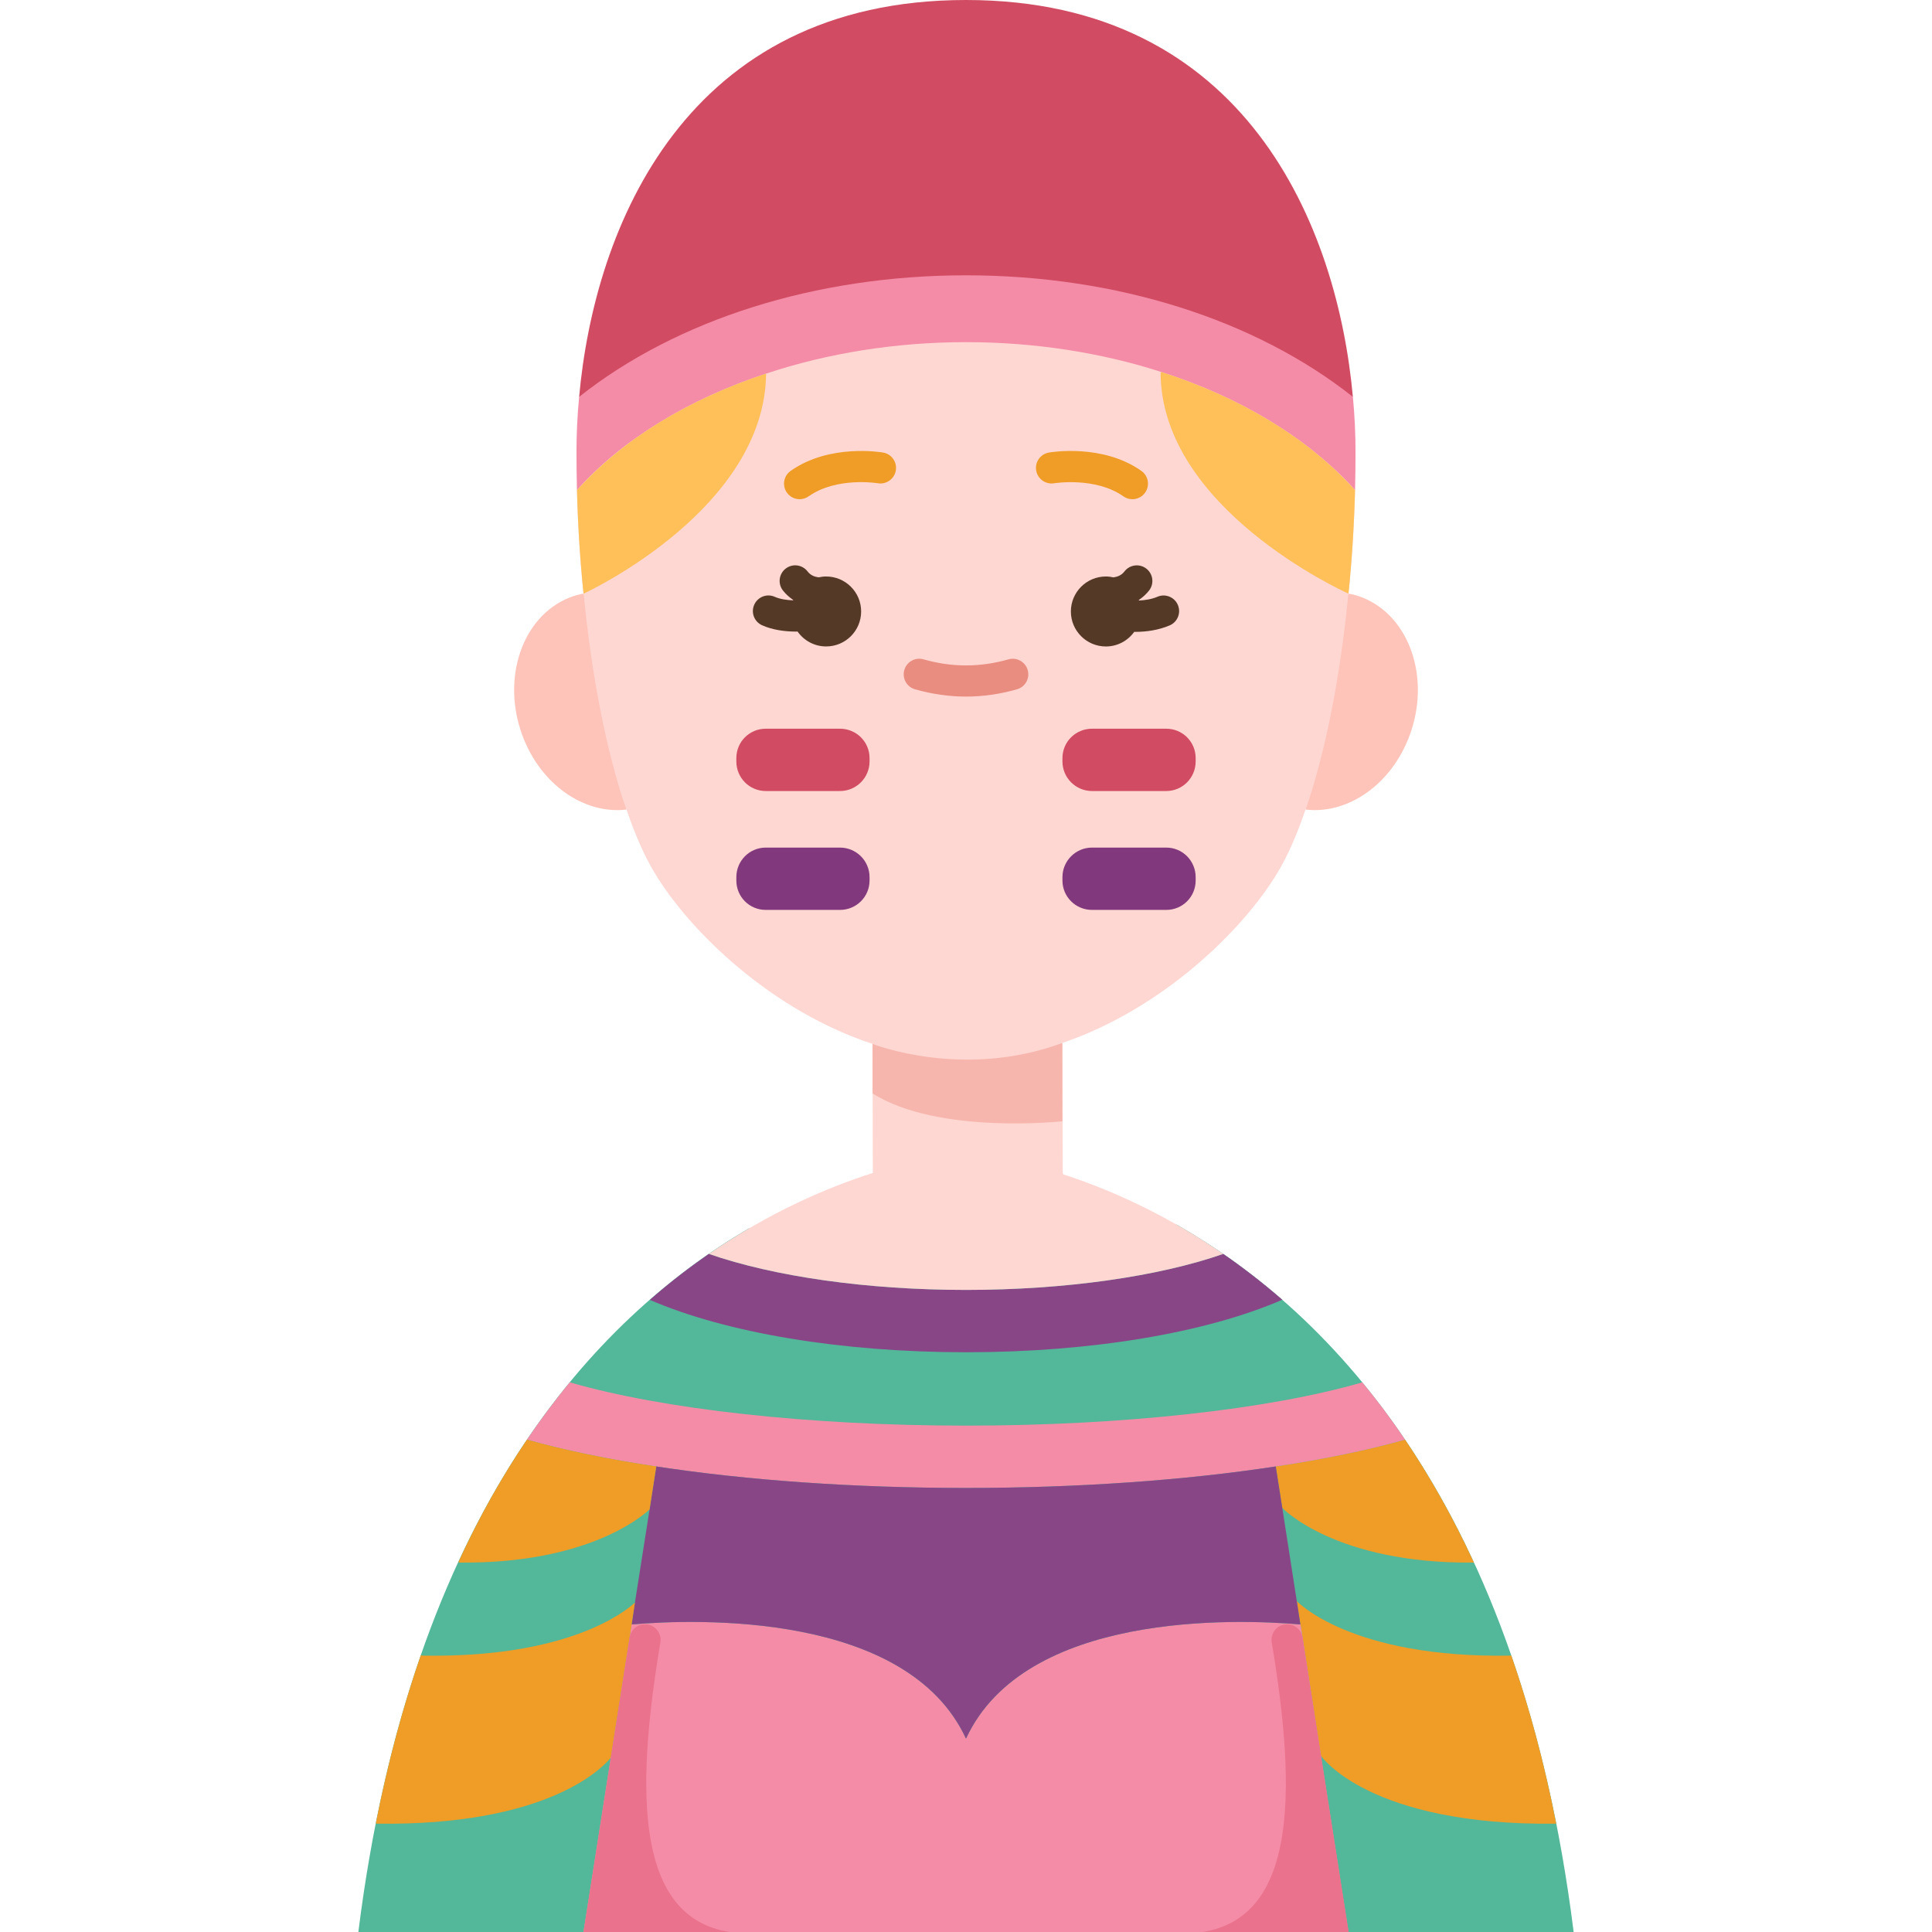 <svg id="Flat" enable-background="new 0 0 78 124" height="512" viewBox="0 0 78 124" width="512" xmlns="http://www.w3.org/2000/svg"><g><path d="m64.44 38.35c3.03 1.2 4.39 5.16 3.04 8.83-1.17 3.18-3.98 5.1-6.68 4.78.258-4.007 1.011-8.954 2.74-13.86h.01c.3.05.6.13.89.25z" fill="#fec4b9"/><path d="m17.2 51.96c-2.7.32-5.51-1.6-6.68-4.78-1.35-3.67.01-7.63 3.04-8.83.29-.12.59-.2.89-.25h.01c2.488 5.3 2.991 10.18 2.74 13.86z" fill="#fec4b9"/><path d="m14.17 25.47c.99-10.93 6.85-25.47 24.83-25.47s23.84 14.54 24.83 25.47z" fill="#d14b62"/><path d="m14.03 31.46c.06 2.25.2 4.48.42 6.64h.01c.51 5.3 1.47 10.18 2.74 13.86h.01c.54 1.59 1.14 2.96 1.79 4.04 2.31 3.85 7.58 8.89 14 11 1.91.63 3.93 1 6 1 2.13 0 4.21-.39 6.18-1.06 6.33-2.15 11.53-7.13 13.82-10.94.65-1.08 1.25-2.45 1.79-4.04h.01c1.27-3.68 2.23-8.56 2.74-13.86h.01c.22-2.16.36-4.39.42-6.64-16.235-16.936-32.893-16.461-49.94 0z" fill="#ffd7d2"/><path d="m53.74 56.3v.21c0 1.05-.84 1.89-1.89 1.89h-4.76c-1.05 0-1.9-.84-1.9-1.89v-.21c0-1.05.85-1.9 1.9-1.9h4.76c1.05 0 1.89.85 1.89 1.9z" fill="#82387d"/><path d="m32.81 56.3v.21c0 1.05-.85 1.89-1.9 1.89h-4.76c-1.05 0-1.89-.84-1.89-1.89v-.21c0-1.05.84-1.9 1.89-1.9h4.76c1.05 0 1.9.85 1.9 1.9z" fill="#82387d"/><path d="m32.81 48.66v.21c0 1.05-.85 1.9-1.9 1.9h-4.76c-1.05 0-1.89-.85-1.89-1.9v-.21c0-1.05.84-1.89 1.89-1.89h4.76c1.05 0 1.9.84 1.9 1.89z" fill="#d14b62"/><path d="m53.74 48.66v.21c0 1.05-.84 1.9-1.89 1.9h-4.76c-1.05 0-1.9-.85-1.9-1.9v-.21c0-1.05.85-1.89 1.9-1.89h4.76c1.05 0 1.89.84 1.89 1.89z" fill="#d14b62"/><path d="m25.053 78.845c-9.778 5.727-21.681 18.174-25.053 45.154h78c-3.42-27.362-15.614-39.776-25.468-45.394z" fill="#53b79a"/><path d="m76.88 117.05c-12.04.14-15.09-4.35-15.09-4.35h-.01l-1.31-8.44h-.01l-.23-1.5s3.43 3.69 13.76 3.5h.01c1.13 3.26 2.11 6.84 2.88 10.79z" fill="#ef9d26"/><path d="m71.6 100.29c-8.91.09-12.3-3.51-12.3-3.51l-.42-2.66c3.08-.46 5.88-1.04 8.3-1.72 1.57 2.33 3.06 4.94 4.42 7.89z" fill="#ef9d26"/><path d="m19.12 94.12c-3.08-.46-5.88-1.04-8.3-1.72.9-1.32 1.82-2.55 2.75-3.68 5.96 1.73 15.37 2.78 25.43 2.78 10.05 0 19.44-1.04 25.41-2.77l.02-.01c.94 1.13 1.86 2.36 2.75 3.68-2.42.68-5.22 1.26-8.3 1.72-5.83.89-12.68 1.38-19.88 1.38s-14.05-.49-19.88-1.38z" fill="#f48ca7"/><path d="m64 29c0 .82-.01 1.64-.03 2.46-3-3.34-7.36-5.96-12.45-7.59-3.85-1.24-8.12-1.91-12.52-1.91-4.51 0-8.89.71-12.83 2.02-4.96 1.63-9.21 4.21-12.14 7.48-.02-.82-.03-1.64-.03-2.46 0-1.11.05-2.3.17-3.53 6.25-4.95 15.16-7.8 24.83-7.8s18.58 2.85 24.83 7.8c.12 1.23.17 2.42.17 3.53z" fill="#f48ca7"/><path d="m63.97 31.46c-.06 2.25-.2 4.48-.42 6.64 0 0 0 0-.01 0-.43-.2-11.96-5.48-12.05-14.12l.03-.11c5.09 1.63 9.45 4.25 12.45 7.59z" fill="#ffc05a"/><path d="m61.78 112.7 1.77 11.3h-49.1l1.75-11.17 1.33-8.57h.01c4.19-.36 17.67-.82 21.45 7.31h.02c3.78-8.13 17.26-7.67 21.45-7.31h.01z" fill="#f48ca7"/><path d="m60.23 102.76.23 1.5c-4.19-.36-17.67-.82-21.45 7.31h-.02c-3.78-8.13-17.26-7.67-21.45-7.31l.21-1.4.94-5.98.43-2.76c5.83.89 12.68 1.38 19.88 1.38s14.05-.49 19.88-1.38l.42 2.66z" fill="#894687"/><path d="m55.51 80.48c1.25.86 2.52 1.84 3.79 2.94-4.9 2.13-12.28 3.37-20.3 3.37-8.01 0-15.39-1.24-20.29-3.36 1.26-1.11 2.53-2.08 3.78-2.95h.01c4.17 1.45 10.14 2.31 16.5 2.31s12.35-.86 16.51-2.31z" fill="#894687"/><path d="m45.24 75.37-.03-.07-.03-8.36-12.18.06.02 8.25.01.03c-2.92.93-6.63 2.51-10.53 5.2 4.17 1.45 10.14 2.31 16.5 2.31s12.35-.86 16.51-2.31c-3.78-2.61-7.39-4.17-10.27-5.11z" fill="#ffd7d2"/><path d="m14.03 31.46c2.93-3.27 7.18-5.85 12.14-7.48-.09 8.63-11.28 13.92-11.71 14.12-.01 0-.01 0-.01 0-.22-2.16-.36-4.39-.42-6.64z" fill="#ffc05a"/><path d="m19.12 94.12-.43 2.76c-.63.58-4.18 3.49-12.2 3.41l-.07-.03c1.35-2.94 2.83-5.54 4.4-7.86 2.42.68 5.22 1.26 8.3 1.72z" fill="#ef9d26"/><path d="m17.75 102.86-.21 1.4-.011.073-1.329 8.497h-.01c-.63.76-4.21 4.35-14.99 4.22l-.08-.02c.78-3.95 1.76-7.54 2.89-10.8l.08.03c9.32.17 13.02-2.81 13.66-3.4z" fill="#ef9d26"/><path d="m33.002 67s5.796 2.306 12.18-.06l.006 5.025s-7.938.884-12.183-1.782z" fill="#f7b6ad"/><path d="m41.728 42.318c-1.834.52-3.621.52-5.455 0-.527-.154-1.083.157-1.234.689-.15.531.157 1.084.689 1.234 1.094.311 2.194.468 3.272.468s2.179-.157 3.272-.468c.532-.15.84-.703.689-1.234-.15-.531-.706-.841-1.233-.689z" fill="#ea8d81"/><path d="m50.257 30.224c-2.492-1.76-5.8-1.202-5.94-1.178-.544.096-.907.614-.811 1.158.095.544.615.908 1.158.811.025-.002 2.648-.422 4.438.842.176.124.377.184.576.184.313 0 .623-.147.817-.423.32-.452.213-1.076-.238-1.394z" fill="#ef9d26"/><path d="m33.684 29.046c-.14-.023-3.45-.581-5.94 1.178-.451.318-.559.942-.239 1.394.194.275.504.423.817.423.199 0 .4-.06.576-.184 1.801-1.271 4.414-.845 4.441-.841.541.091 1.061-.269 1.155-.812.097-.544-.266-1.062-.81-1.158z" fill="#ef9d26"/><path d="m23.829 124h-9.379l2.96-18.906c.085-.546.597-.919 1.143-.834.546.085.919.597.834 1.143-1.671 9.932-1.486 17.666 4.442 18.597z" fill="#ea728c"/><path d="m54.179 124h9.379l-2.96-18.906c-.085-.546-.597-.919-1.143-.834-.546.085-.919.597-.834 1.143 1.671 9.932 1.485 17.666-4.442 18.597z" fill="#ea728c"/><g fill="#543927"><path d="m51.285 38.302c-.367.156-.782.222-1.185.241-.003-.011-.006-.021-.01-.032.245-.171.473-.367.665-.616.337-.438.254-1.065-.184-1.402s-1.065-.254-1.402.184c-.19.247-.44.343-.707.38-.157-.036-.318-.057-.485-.057-1.24 0-2.246 1.006-2.246 2.246s1.006 2.246 2.246 2.246c.752 0 1.413-.373 1.821-.94.022 0 .041.003.063.003.736 0 1.515-.118 2.211-.416.508-.217.743-.805.525-1.313-.216-.507-.809-.745-1.312-.524z"/><path d="m30.023 37c-.167 0-.328.021-.484.055-.267-.036-.518-.133-.707-.38-.337-.437-.963-.521-1.402-.184-.438.337-.521.965-.184 1.402.192.249.42.444.665.615-.003.008-.005.015-.007.023-.423-.015-.846-.079-1.175-.225-.504-.229-1.096.002-1.32.506-.226.504.001 1.096.506 1.32.648.29 1.431.405 2.186.405.03 0 .058-.004.087-.005.406.578 1.075.958 1.836.958 1.24 0 2.246-1.006 2.246-2.246s-1.007-2.244-2.247-2.244z"/></g></g></svg>